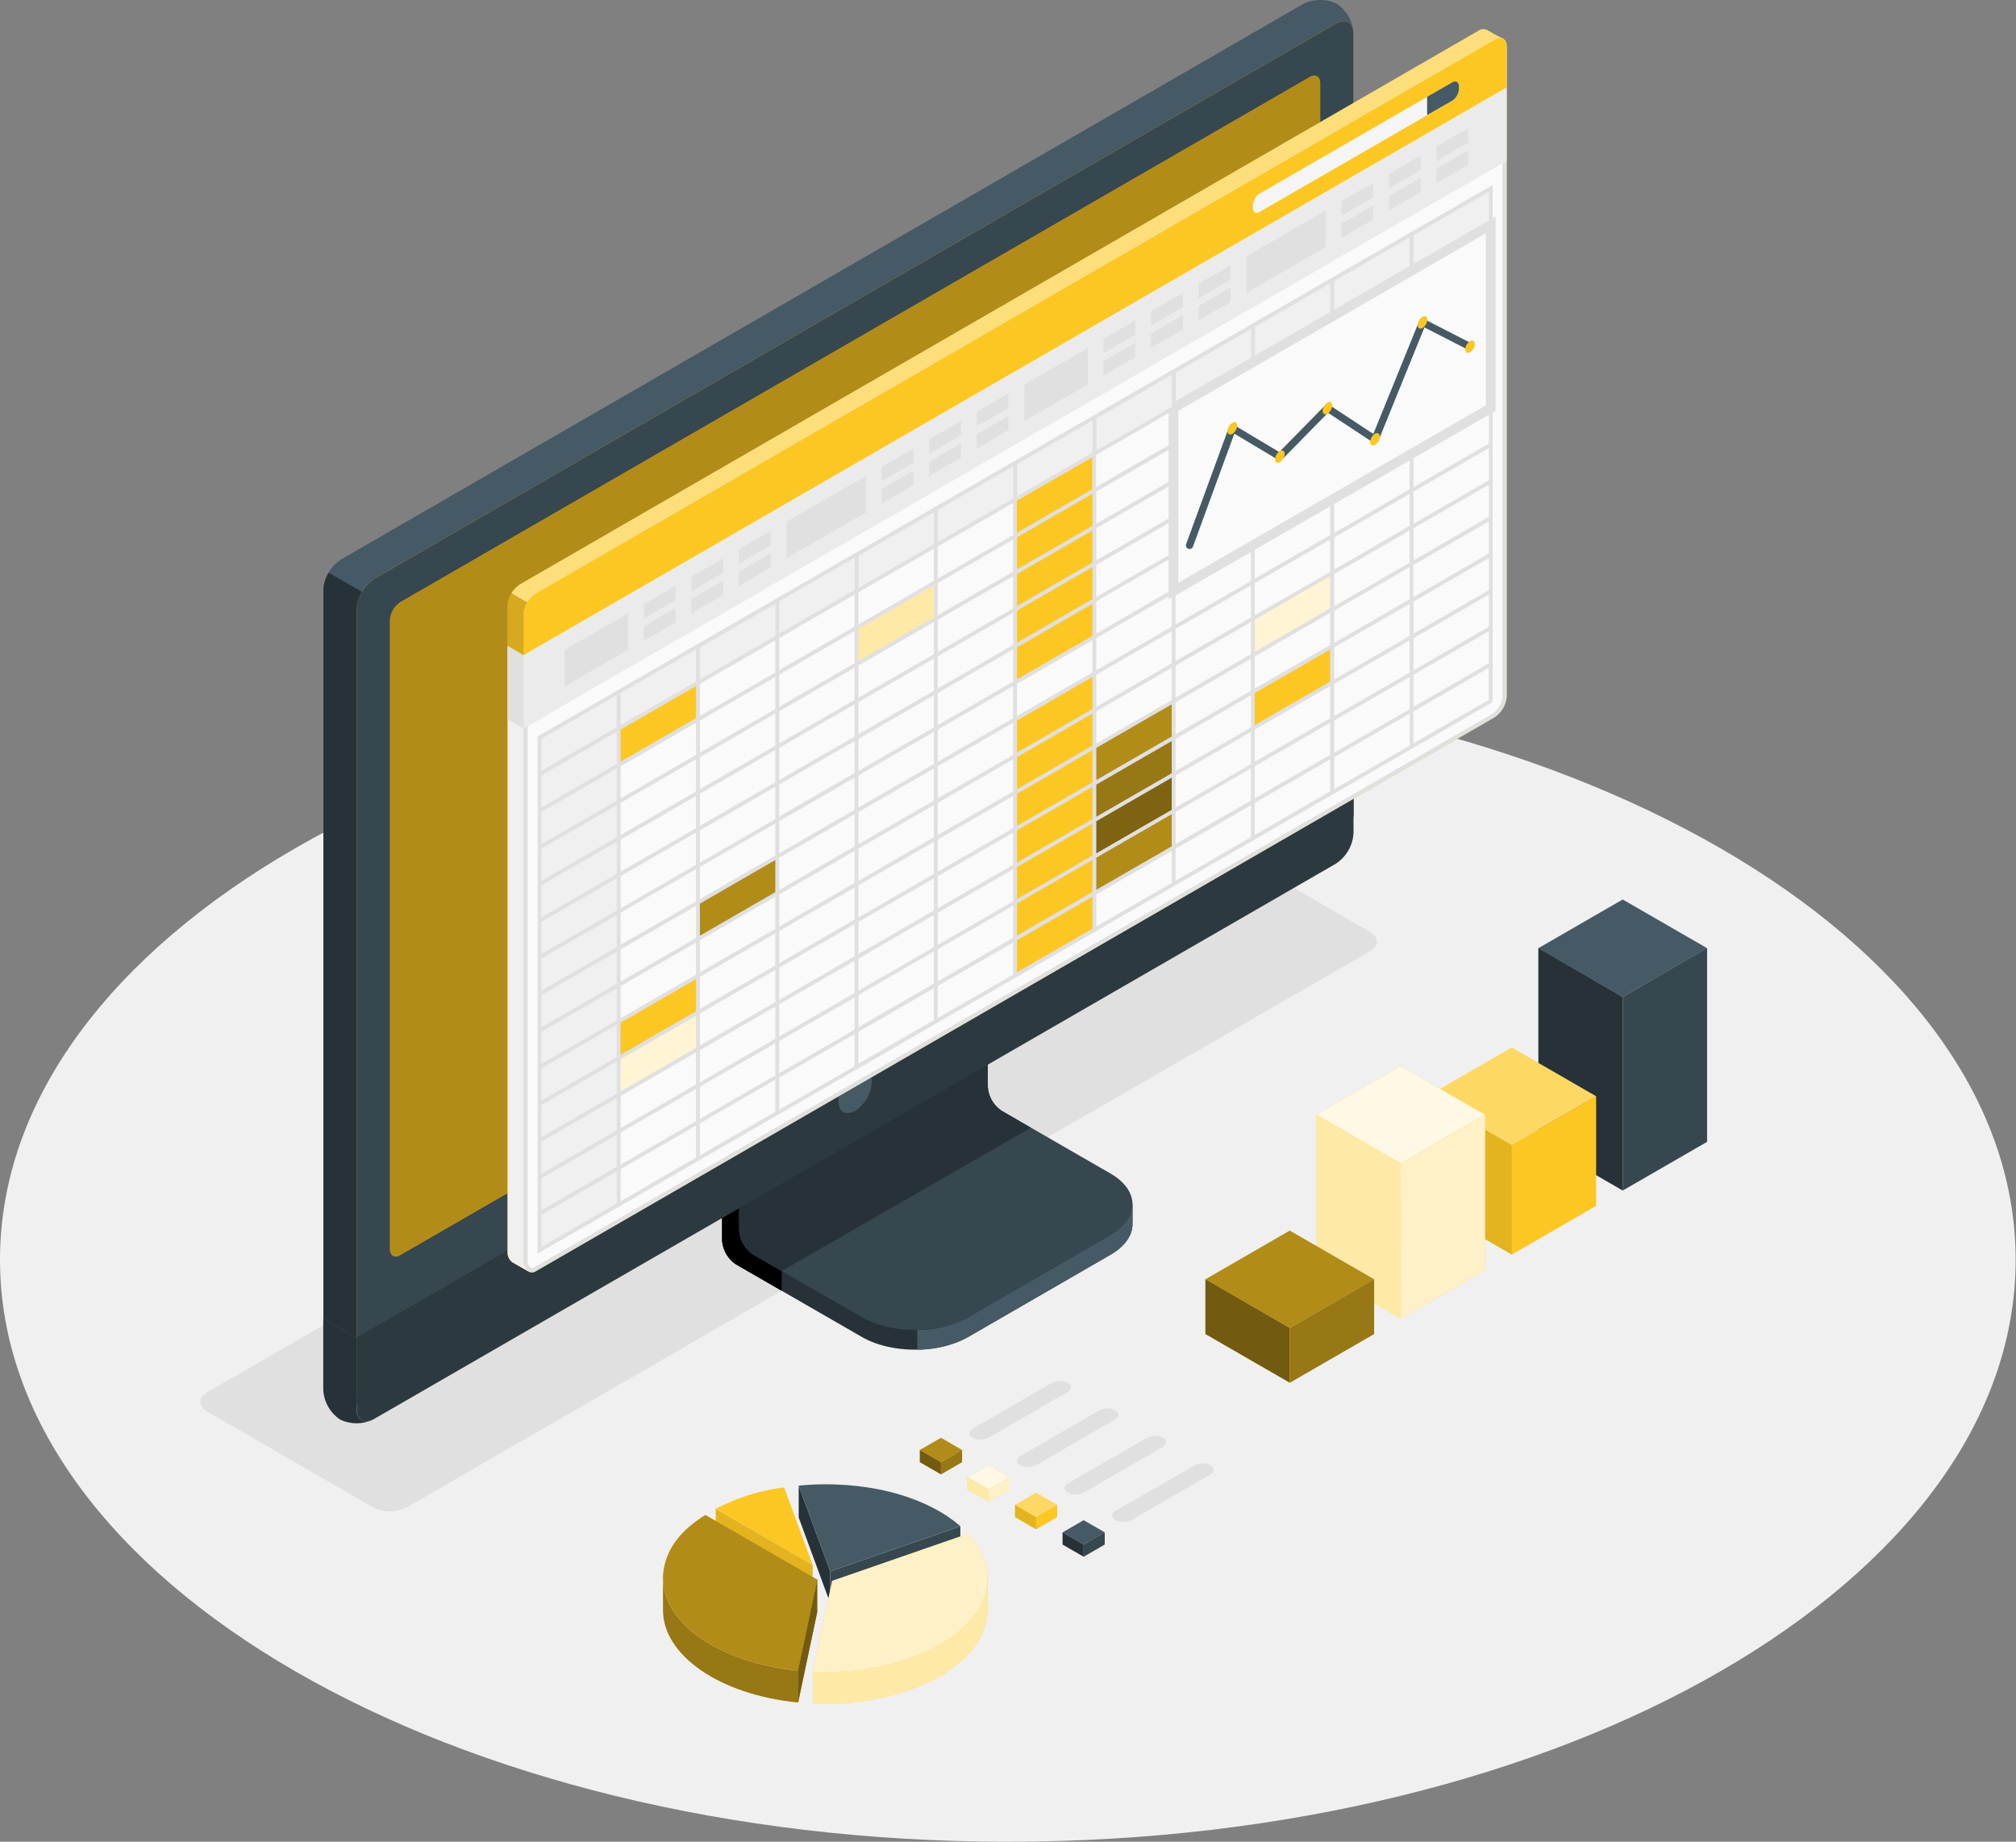<svg width="208" height="190" fill="none" xmlns="http://www.w3.org/2000/svg"><rect width="100%" height="100%" fill="#808080" stroke="none"/><g clip-path="url(#a)"><path d="M103.981 190.001c57.428 0 103.982-26.88 103.982-60.037s-46.554-60.036-103.982-60.036C46.554 69.928 0 96.807 0 129.964s46.554 60.037 103.981 60.037Z" fill="#F0F0F0"/><path d="m38.48 155.501-17.081-9.861c-.964-.557-.964-1.456 0-2.014l99.357-57.366a3.889 3.889 0 0 1 3.487 0l17.086 9.865c.963.553.963 1.457 0 2.014L41.971 155.5a3.864 3.864 0 0 1-3.491 0Z" fill="#E0E0E0"/><path d="m99.882 137.928 14.691-8.491c1.517-.865 2.273-2.023 2.273-3.168v-2.039l-15.236-8.595a3.23 3.23 0 0 1-1.46-2.532V94.998L74.5 109.819v18.105a3.239 3.239 0 0 0 1.46 2.532l12.964 7.472c3.02 1.745 7.929 1.745 10.958 0Z" fill="#263238"/><path d="M80.653 131.131v2.035l-4.7-2.709a3.242 3.242 0 0 1-1.457-2.533v-18.1l4.883-2.822c.104 1.24.212 2.523.315 3.772l-3.426 1.984v14.147a3.216 3.216 0 0 0 1.46 2.532l2.925 1.694Z" fill="#000"/><path d="M76.27 126.908a3.23 3.23 0 0 0 1.46 2.532l11.187 6.442c3.025 1.75 7.938 1.75 10.967 0l14.691-8.486c3.025-1.728 3.025-4.58 0-6.33l-11.195-6.452a3.223 3.223 0 0 1-1.461-2.532V97.94L76.274 112.76l-.005 14.147Z" fill="#37474F"/><path d="m106.357 116.338-2.977-1.728a3.223 3.223 0 0 1-1.461-2.532V97.939l-25.65 14.822v14.147a3.23 3.23 0 0 0 1.461 2.532l2.925 1.685 25.702-14.787Z" fill="#263238"/><path d="M116.842 124.25v2.044c0 1.145-.761 2.286-2.273 3.163l-14.692 8.486a11.014 11.014 0 0 1-5.233 1.297v-2.036a10.952 10.952 0 0 0 5.233-1.296l14.692-8.495c1.512-.89 2.273-2.035 2.273-3.163ZM35.087 144.491a3.917 3.917 0 0 0 3.538-.065l99.194-57.271a4.023 4.023 0 0 0 1.828-3.163V3.487a3.921 3.921 0 0 0-1.729-3.098 3.916 3.916 0 0 0-3.539.064l-99.18 57.254a4.037 4.037 0 0 0-1.828 3.163v80.522a3.93 3.93 0 0 0 1.715 3.099Z" fill="#455A64"/><path d="m38.624 144.421 99.194-57.267a4.038 4.038 0 0 0 1.828-3.163V3.486c0-1.166-.817-1.637-1.828-1.054l-99.19 57.267a4.036 4.036 0 0 0-1.827 3.163v80.505c0 1.166.816 1.624 1.823 1.054Z" fill="#FDC723"/><path d="m38.624 144.421 99.194-57.267a4.038 4.038 0 0 0 1.828-3.163V3.486c0-1.166-.817-1.637-1.828-1.054l-99.19 57.267a4.036 4.036 0 0 0-1.827 3.163v80.505c0 1.166.816 1.624 1.823 1.054Z" fill="#37474F"/><path d="M38.355 146.508a3.94 3.94 0 0 1-3.275-.069 3.928 3.928 0 0 1-1.728-3.103v-7.307l3.426 1.984v7.306c.017 1.063.691 1.543 1.577 1.189Z" fill="#263238"/><path d="M36.797 138.014v7.302c0 1.167.817 1.638 1.823 1.055l99.198-57.267a4.034 4.034 0 0 0 1.828-3.167V78.62l-102.85 59.393Z" fill="#37474F"/><path opacity=".2" d="M36.8 137.996v7.32c0 1.167.818 1.638 1.824 1.055l99.194-57.267a4.044 4.044 0 0 0 1.828-3.167V78.62L36.801 137.996Z" fill="#000"/><path d="M40.227 128.844V64.003a2.428 2.428 0 0 1 1.097-1.901L135.116 7.95c.61-.35 1.098-.065 1.098.63v64.846a2.427 2.427 0 0 1-1.098 1.901l-93.81 54.151c-.591.35-1.08.065-1.08-.635Z" fill="#FDC723"/><path opacity=".3" d="M40.227 128.844V64.003a2.428 2.428 0 0 1 1.097-1.901L135.116 7.95c.61-.35 1.098-.065 1.098.63v64.846a2.427 2.427 0 0 1-1.098 1.901l-93.81 54.151c-.591.35-1.08.065-1.08-.635Z" fill="#000"/><path d="M88.22 110.639a3.794 3.794 0 0 0-1.728 2.969c0 1.093.77 1.538 1.729.989a3.787 3.787 0 0 0 1.728-2.968c-.013-1.093-.782-1.538-1.728-.99Z" fill="#455A64"/><path d="M37.334 61.057a3.888 3.888 0 0 0-.54 1.806v75.151l-3.427-1.983V60.888a3.79 3.79 0 0 1 .54-1.806l3.427 1.975Z" fill="#263238"/><path d="M153.457 3.106a.905.905 0 0 0-.934.074l-98.86 57.093a2.831 2.831 0 0 0-1.297 2.217v66.652a1.239 1.239 0 0 0 .54 1.111c.208.112 1.297.751 1.634.929a.737.737 0 0 0 .743-.044l98.874-57.115a2.82 2.82 0 0 0 1.296-2.217V4.83a.895.895 0 0 0-.397-.864c-.242-.082-1.366-.704-1.599-.86Z" fill="#FDC723"/><path d="M54.878 131.048c-.354 0-.644-.432-.644-.98V63.42a2.64 2.64 0 0 1 1.176-2.03l98.856-57.095a.985.985 0 0 1 .467-.147c.307 0 .493.26.493.7v66.976a2.63 2.63 0 0 1-1.176 2.027l-98.856 57.102a.652.652 0 0 1-.316.095Z" fill="#FAFAFA"/><path d="M154.731 4.363c.238 0 .277.303.277.484v66.976a2.384 2.384 0 0 1-1.067 1.841l-98.857 57.098a.395.395 0 0 1-.207.069c-.225 0-.432-.358-.432-.764V63.419a2.392 2.392 0 0 1 1.067-1.845L154.373 4.48a.76.76 0 0 1 .358-.117Zm0-.432a1.188 1.188 0 0 0-.574.173L55.3 61.202a2.826 2.826 0 0 0-1.296 2.217v66.648c0 .648.359 1.196.864 1.196a.826.826 0 0 0 .432-.125l98.857-57.115a2.82 2.82 0 0 0 1.296-2.217V4.83c0-.583-.289-.916-.709-.916l-.013.017Z" fill="#E0E0E0"/><path d="M52.918 130.254c.138.073 1.136.644 1.572.89a1.29 1.29 0 0 1-.47-1.076v-62.46l-1.643-.96v62.495a1.257 1.257 0 0 0 .54 1.111Z" fill="#F0F0F0"/><path d="M155.44 4.836c0-.808-.579-1.136-1.296-.73L55.3 61.204a2.826 2.826 0 0 0-1.296 2.217v4.187L155.44 9.04V4.836Z" fill="#FDC723"/><path opacity=".4" d="M154.158 4.127 55.301 61.203a2.593 2.593 0 0 0-.903.95l-1.625-.941c.212-.384.518-.707.89-.938L152.525 3.18a.913.913 0 0 1 .929-.078c.229.143 1.297.748 1.565.89a.945.945 0 0 0-.86.135Z" fill="#fff"/><path opacity=".15" d="M52.379 66.653v-4.161a2.64 2.64 0 0 1 .393-1.297l1.63.938a2.593 2.593 0 0 0-.381 1.27v4.187l-1.642-.937Z" fill="#000"/><path d="M54.02 67.61v7.54l101.418-58.554V9.04L54.02 67.611Z" fill="#EBEBEB"/><path d="m58.242 67.05 6.56-3.769v3.76l-6.56 3.79v-3.782ZM66.422 62.326v1.486l3.27-1.888v-1.486l-3.27 1.888ZM66.422 64.62v1.487l3.27-1.888v-1.487l-3.27 1.889ZM71.332 59.492v1.486l3.271-1.888v-1.487l-3.271 1.889ZM71.332 61.787v1.486l3.271-1.888v-1.487l-3.271 1.889ZM76.238 56.662v1.482l3.271-1.888V54.77l-3.27 1.892ZM76.238 58.957v1.486l3.271-1.892v-1.486l-3.27 1.892ZM90.957 48.162l.004 1.486 3.271-1.888v-1.487l-3.275 1.889ZM90.957 50.457l.004 1.486 3.271-1.888v-1.487l-3.275 1.889ZM95.867 45.328v1.486l3.275-1.888V43.44l-3.275 1.888ZM95.867 47.623v1.486l3.275-1.888v-1.487l-3.275 1.889ZM100.773 42.494v1.486l3.271-1.888v-1.486l-3.271 1.888ZM100.773 44.787v1.486l3.271-1.888v-1.487l-3.271 1.889ZM81.144 53.826l8.18-4.723v3.781l-8.18 4.719v-3.777ZM105.684 39.663l6.559-3.772v3.763l-6.559 3.785v-3.776ZM113.863 34.94v1.486l3.271-1.893V33.05l-3.271 1.888ZM113.863 37.234v1.486l3.271-1.888v-1.486l-3.271 1.888ZM118.773 32.105v1.487l3.271-1.889v-1.486l-3.271 1.888ZM118.773 34.4v1.486l3.271-1.888v-1.486l-3.271 1.888ZM123.676 29.271l.004 1.486 3.271-1.888v-1.486l-3.275 1.888ZM123.676 31.566l.004 1.487 3.271-1.889v-1.486l-3.275 1.888ZM138.398 20.771v1.486l3.276-1.888v-1.486l-3.276 1.888ZM138.398 23.066v1.486l3.276-1.888v-1.486l-3.276 1.888ZM143.309 17.937v1.487l3.271-1.889V16.05l-3.271 1.888ZM143.309 20.23v1.486l3.271-1.888v-1.486l-3.271 1.888ZM148.215 15.101v1.487l3.271-1.889v-1.486l-3.271 1.888ZM148.215 17.4v1.483l3.271-1.889v-1.486l-3.271 1.892ZM128.586 26.44l8.18-4.723v3.776l-8.18 4.723V26.44ZM54.02 67.612l-1.637-.96v7.558l1.637.942v-7.54Z" fill="#E0E0E0"/><path d="M129.27 21.176v.281c0 .432.311.622.695.402l19.877-11.472a1.546 1.546 0 0 0 .696-1.21V8.9c0-.432-.311-.626-.696-.402l-19.877 11.473a1.532 1.532 0 0 0-.695 1.205Z" fill="#F5F5F5"/><path d="M150.53 9.177V8.9c0-.432-.311-.626-.695-.402l-2.593 1.487v1.888l2.593-1.486a1.555 1.555 0 0 0 .695-1.21Z" fill="#455A64"/><path d="m55.66 76.095 98.148-56.657v3.767L63.836 75.153l-.005 49.113-8.17 4.718v-52.89Z" fill="#F0F0F0"/><path d="m63.836 75.152 8.171-4.718V74.2l-8.171 4.728v-3.777ZM63.836 105.369l8.171-4.715v3.768l-8.171 4.723v-3.776ZM63.836 109.15l8.171-4.718v3.768l-8.171 4.727v-3.777Z" fill="#FDC723"/><path opacity=".8" d="m63.836 109.15 8.171-4.718v3.768l-8.171 4.727v-3.777Z" fill="#fff"/><path d="m112.906 77.037 8.171-4.715v3.768l-8.171 4.723v-3.776Z" fill="#FDC723"/><path opacity=".3" d="m112.906 77.037 8.171-4.715v3.768l-8.171 4.723v-3.776Z" fill="#000"/><path d="m112.906 80.816 8.171-4.718v3.768l-8.171 4.727v-3.777Z" fill="#FDC723"/><path opacity=".4" d="m112.906 80.816 8.171-4.718v3.768l-8.171 4.727v-3.777Z" fill="#000"/><path d="m112.906 84.594 8.171-4.719v3.768l-8.171 4.727v-3.776Z" fill="#FDC723"/><path opacity=".5" d="m112.906 84.594 8.171-4.719v3.768l-8.171 4.727v-3.776Z" fill="#000"/><path d="m112.906 88.37 8.171-4.718v3.773l-8.171 4.722v-3.776Z" fill="#FDC723"/><path opacity=".3" d="m112.906 88.37 8.171-4.718v3.773l-8.171 4.722v-3.776Z" fill="#000"/><path d="m104.734 51.537 8.171-4.719v18.888l-8.171 4.727V51.537ZM104.734 74.205l8.171-4.719v26.445l-8.171 4.727V74.205ZM72.004 93.094l8.171-4.719v3.768l-8.171 4.727v-3.776Z" fill="#FDC723"/><path opacity=".3" d="m72.004 93.094 8.171-4.719v3.768l-8.171 4.727v-3.776Z" fill="#000"/><path d="m88.375 64.76 8.171-4.719v3.768l-8.171 4.727V64.76Z" fill="#FDC723"/><path opacity=".6" d="m88.375 64.76 8.171-4.719v3.768l-8.171 4.727V64.76Z" fill="#fff"/><path d="m129.273 63.819 8.172-4.723v3.772l-8.172 4.723v-3.772Z" fill="#FDC723"/><path opacity=".8" d="m129.273 63.819 8.172-4.723v3.772l-8.172 4.723v-3.772Z" fill="#fff"/><path d="m129.273 71.375 8.172-4.719v3.768l-8.172 4.727v-3.776Z" fill="#FDC723"/><path d="m55.564 75.921-.1.056v53.357l98.438-56.844.104-.056V19.078L55.564 75.921Zm98.049-7.488-7.778 4.49v-3.315l7.778-4.485v3.31ZM55.858 79.987l7.778-4.49v3.315l-7.778 4.49v-3.315Zm48.672-5.427v3.314l-7.778 4.49V79.05l7.778-4.49Zm-7.778 4.023v-3.314l7.778-4.49v3.315l-7.778 4.489Zm8.18-4.256 7.778-4.49v3.314l-7.778 4.49v-3.314Zm0-.467v-3.31l7.778-4.494v3.319l-7.778 4.485Zm0-3.776v-3.302l7.778-4.49v3.315l-7.778 4.477Zm0-3.781v-3.31l7.778-4.494v3.314l-7.778 4.49Zm-.402.233-7.778 4.49V67.71l7.778-4.49v3.315Zm0 .467v3.314l-7.778 4.49v-3.315l7.778-4.49Zm-8.18 8.037-7.777 4.49v-3.315l7.777-4.49v3.315Zm0 .462v3.314l-7.777 4.49v-3.314l7.777-4.49Zm0 3.781v3.314l-7.777 4.49v-3.314l7.777-4.49Zm0 3.777v3.314l-7.777 4.49v-3.315l7.777-4.49Zm.402-.234 7.778-4.49v3.315l-7.778 4.49v-3.315Zm7.778-.708v3.314l-7.778 4.49v-3.315l7.778-4.49Zm.402-.234 7.778-4.49v3.315l-7.778 4.49v-3.315Zm0-.466v-3.315l7.778-4.49v3.315l-7.778 4.49Zm8.18-8.033 7.778-4.49v3.315l-7.778 4.49v-3.315Zm0-.467v-3.314l7.778-4.49v3.315l-7.778 4.49Zm0-3.776v-3.315l7.778-4.49v3.315l-7.778 4.49Zm0-3.781v-3.332l7.778-4.49v3.315l-7.778 4.507Zm0-3.777V58.27l7.778-4.49v3.31l-7.778 4.494Zm0-3.78v-3.315l7.778-4.49v3.315l-7.778 4.49Zm-.402.232-7.778 4.49v-3.314l7.778-4.49v3.314Zm-8.18 4.723-7.778 4.49v-3.314l7.778-4.49v3.314Zm-8.18 4.723-7.777 4.49v-3.314l7.777-4.49v3.314Zm0 .463v3.314l-7.777 4.49v-3.315l7.777-4.49Zm-8.18 8.037-7.777 4.49v-3.32l7.778-4.489v3.319Zm0 .466v3.297l-7.777 4.494v-3.314l7.778-4.477Zm0 3.777v3.314l-7.777 4.49v-3.314l7.778-4.49Zm0 3.78v3.31l-7.777 4.495v-3.314l7.778-4.49Zm0 3.778v3.314l-7.777 4.49v-3.31l7.778-4.495Zm0 3.78v3.306l-7.777 4.494v-3.314l7.778-4.486Zm.403-.233 7.777-4.49v3.315l-7.777 4.49V91.33Zm7.777-.713v3.314l-7.777 4.49v-3.314l7.777-4.49Zm.402-.233 7.778-4.49v3.314l-7.778 4.49v-3.314Zm8.18-4.723 7.778-4.49V84.5l-7.778 4.49V85.66Zm8.18-4.719 7.778-4.49v3.315l-7.778 4.49v-3.315Zm0-.466v-3.323l7.778-4.49v3.314l-7.778 4.499Zm8.179-8.037 7.778-4.49v3.314l-7.778 4.49v-3.314Zm0-.463v-3.314l7.778-4.49v3.315l-7.778 4.49Zm0-3.78V64.88l7.778-4.49v3.315l-7.778 4.49Zm0-3.777v-3.314l7.778-4.49v3.314l-7.778 4.49Zm0-3.781v-3.314l7.778-4.49v3.314l-7.778 4.49Zm0-3.777v-3.314l7.778-4.49v3.315l-7.778 4.49Zm0-3.78v-3.315l7.778-4.49v3.315l-7.778 4.49Zm0-3.777v-3.315l7.778-4.489v3.314l-7.778 4.49Zm-.401.229-7.778 4.494v-3.315l7.778-4.49v3.31Zm-8.18 4.718-7.778 4.49v-3.31l7.778-4.494v3.314Zm-8.18 4.723-7.778 4.49V60.15l7.778-4.49v3.314Zm-8.18 4.723-7.777 4.49v-3.315l7.777-4.49v3.315Zm-8.18 4.727-7.777 4.49V69.6l7.778-4.49v3.314Zm0 .467v3.31l-7.777 4.494V73.38l7.778-4.49Zm-8.179 8.033-7.778 4.49v-3.31l7.778-4.495v3.315Zm0 .466v3.315l-7.778 4.49V81.88l7.778-4.49Zm0 3.777v3.332l-7.778 4.49v-3.315l7.778-4.507Zm0 3.78v3.315l-7.778 4.49v-3.315l7.778-4.49Zm0 3.778v3.314l-7.778 4.49v-3.31l7.778-4.494Zm0 3.78v3.315l-7.778 4.489v-3.314l7.778-4.49Zm0 3.777v3.314l-7.778 4.49v-3.31l7.778-4.494Zm0 3.781v3.314l-7.778 4.49v-3.315l7.778-4.489Zm.402-.234 7.778-4.489v3.314l-7.778 4.49v-3.315Zm7.778-.708v3.314l-7.778 4.49v-3.315l7.778-4.49Zm.402-.233 7.777-4.49v3.314l-7.777 4.49v-3.314Zm8.18-4.723 7.777-4.49v3.314l-7.778 4.49v-3.314Zm8.179-4.723 7.778-4.49v3.314l-7.778 4.49v-3.314Zm8.18-4.723 7.778-4.49v3.315l-7.778 4.49v-3.315Zm8.179-4.723 7.778-4.49v3.315l-7.778 4.49v-3.315Zm0-.462v-3.315l7.778-4.49v3.315l-7.778 4.49Zm8.163-8.038 7.778-4.489v3.314l-7.778 4.49v-3.315Zm0-.466v-3.314l7.778-4.49v3.314l-7.778 4.49Zm0-3.777V63.94l7.778-4.502v3.314l-7.778 4.502Zm0-3.78v-3.315l7.778-4.49v3.336l-7.778 4.468Zm0-3.777v-3.314l7.778-4.49v3.314l-7.778 4.49Zm0-3.781V52.6l7.778-4.49v3.314l-7.778 4.49Zm0-3.777v-3.314l7.778-4.49v3.315l-7.778 4.49Zm0-3.78v-3.315l7.778-4.49v3.328l-7.778 4.476Zm0-3.777v-3.293l7.778-4.49v3.315l-7.778 4.468Zm0-3.781v-3.314l7.778-4.49v3.314l-7.778 4.49Zm-.402.233-7.778 4.49v-3.314l7.778-4.49v3.314Zm-8.18 4.723-7.778 4.49V46.93l7.778-4.49v3.315Zm-8.179 4.723-7.778 4.49v-3.31l7.778-4.49v3.31Zm-8.163 4.723-7.778 4.49v-3.315l7.778-4.49v3.315Zm-8.18 4.723-7.777 4.49V61.1l7.777-4.49v3.315Zm-8.18 4.718-7.777 4.494v-3.314l7.778-4.49v3.31Zm-8.179 4.732-7.778 4.49v-3.31l7.778-4.494v3.314Zm0 .467v3.314l-7.778 4.49V74.33l7.778-4.49Zm-8.18 8.037-7.778 4.49v-3.315l7.778-4.49v3.315Zm0 .462v3.314l-7.778 4.49V82.83l7.778-4.49Zm0 3.78v3.315l-7.778 4.49v-3.314l7.778-4.49Zm0 3.778v3.314l-7.778 4.49v-3.315l7.778-4.49Zm0 3.78v3.315l-7.778 4.468v-3.315l7.778-4.468Zm0 3.777v3.314l-7.778 4.49v-3.323l7.778-4.481Zm0 3.78v3.315l-7.778 4.49v-3.315l7.778-4.49Zm0 3.777v3.315l-7.778 4.489v-3.314l7.778-4.49Zm0 3.781v3.315l-7.778 4.476v-3.314l7.778-4.477Zm0 3.777v3.314l-7.778 4.49v-3.314l7.778-4.49Zm.402-.229 7.778-4.494v3.314l-7.778 4.49v-3.31Zm7.778-.713v3.314l-7.778 4.49v-3.323l7.778-4.481Zm.402-.233 7.778-4.49v3.314l-7.778 4.49v-3.314Zm8.18-4.749 7.777-4.49v3.315l-7.777 4.489v-3.314Zm8.18-4.723 7.777-4.49v3.315l-7.778 4.489v-3.314Zm8.179-4.719 7.778-4.493v3.314l-7.778 4.49v-3.31Zm8.18-4.722 7.778-4.49v3.314l-7.778 4.49v-3.314Zm8.179-4.723 7.778-4.49v3.314l-7.778 4.49V83.76Zm8.163-4.706 7.778-4.494v3.314l-7.778 4.49v-3.31Zm0-.467v-3.314l7.778-4.49v3.315l-7.778 4.49Zm8.21-8.032 7.778-4.494v3.314l-7.778 4.49v-3.31Zm0-.467v-3.306l7.778-4.49v3.315l-7.778 4.48Zm0-3.781v-3.31l7.778-4.494v3.314l-7.778 4.49Zm0-3.777v-3.314l7.778-4.49v3.315l-7.778 4.49Zm0-3.78v-3.31l7.778-4.494v3.305l-7.778 4.498Zm0-3.777v-3.314l7.778-4.49v3.314l-7.778 4.49Zm0-3.781v-3.31l7.778-4.494v3.315l-7.778 4.489Zm0-3.777v-3.314l7.778-4.49v3.315l-7.778 4.49Zm0-3.78v-3.31l7.778-4.494v3.297l-7.778 4.507Zm0-3.777v-3.323l7.778-4.49v3.315l-7.778 4.498Zm0-3.78v-3.31l7.778-4.495v3.314l-7.778 4.49Zm0-3.778v-3.314l7.778-4.49v3.315l-7.778 4.49Zm-.406.234-7.778 4.49v-3.315l7.778-4.49v3.315Zm-8.176 4.723-7.778 4.49v-3.315l7.778-4.49v3.315Zm-8.179 4.718-7.778 4.494v-3.314l7.778-4.49v3.31Zm-8.18 4.723-7.778 4.49v-3.31l7.778-4.49v3.31Zm-8.18 4.723-7.778 4.49V52.6l7.778-4.49v3.31Zm-8.18 4.723-7.778 4.49v-3.31l7.778-4.49v3.31Zm-8.18 4.723-7.777 4.49v-3.328l7.778-4.49v3.328Zm-8.179 4.723-7.778 4.49v-3.298l7.778-4.494v3.302Zm-8.193 4.723-7.778 4.49v-3.315l7.778-4.49v3.315Zm0 .462v3.314l-7.778 4.49v-3.314l7.778-4.49ZM55.858 83.768l7.778-4.49v3.315l-7.778 4.49v-3.315Zm0 3.777 7.778-4.49v3.314l-7.778 4.49v-3.314Zm0 3.78 7.778-4.489v3.314l-7.778 4.49v-3.314Zm0 3.777 7.778-4.49v3.315l-7.778 4.49v-3.315Zm0 3.781 7.778-4.49v3.315l-7.778 4.489v-3.314Zm0 3.777 7.778-4.49v3.314l-7.778 4.49v-3.314Zm0 3.781 7.778-4.49v3.314l-7.778 4.49v-3.314Zm0 3.776 7.778-4.489v3.314l-7.778 4.49v-3.315Zm0 3.781 7.778-4.489v3.314l-7.778 4.489v-3.314Zm0 3.777 7.778-4.49v3.314l-7.778 4.49v-3.314Zm0 3.781 7.778-4.49v3.297l-7.778 4.49v-3.297Zm8.175-4.723 7.778-4.49v3.314l-7.778 4.49v-3.314Zm7.778-.713v3.301l-7.778 4.494v-3.306l7.778-4.489Zm.402-.234 7.778-4.489v3.305l-7.778 4.49v-3.306Zm8.18-4.718 7.778-4.49v3.315l-7.778 4.489v-3.314Zm8.18-4.723 7.777-4.49v3.284l-7.777 4.49v-3.284Zm8.18-4.723 7.777-4.49v3.302l-7.778 4.489v-3.301Zm8.179-4.723 7.778-4.49v3.302l-7.778 4.49v-3.302Zm8.18-4.723 7.778-4.49v3.302l-7.778 4.49v-3.302Zm8.179-4.722 7.778-4.49v3.301l-7.778 4.49v-3.302Zm8.163-4.723 7.778-4.49v3.301l-7.778 4.49V82.83Zm8.21-4.719 7.778-4.494v3.301l-7.778 4.49v-3.297Zm0-.467v-3.314l7.778-4.49v3.315l-7.778 4.49Zm15.953-12.989-7.778 4.49v-3.314l7.778-4.49v3.314Zm0-3.78-7.778 4.489v-3.314l7.778-4.486v3.31Zm0-3.777-7.786 4.498v-3.314l7.777-4.49.009 3.306Zm0-3.781-7.778 4.49v-3.315l7.778-4.49v3.315Zm0-3.777-7.778 4.49v-3.314l7.778-4.49v3.314Zm0-3.78-7.778 4.489v-3.314l7.778-4.49v3.315Zm0-3.777-7.786 4.49v-3.315l7.777-4.49.009 3.315Zm0-3.781-7.778 4.49v-3.315l7.778-4.49v3.315Zm0-3.777-7.778 4.49v-3.314l7.778-4.49v3.314Zm0-3.78-7.778 4.49V31.82l7.778-4.49v3.314Zm0-3.777-7.786 4.48v-3.313l7.777-4.49.009 3.323Zm0-3.781-7.778 4.49v-3.31l7.778-4.49v3.31ZM63.632 71.721v3.314l-7.778 4.486v-3.31l7.778-4.49Zm-7.778 53.611 7.778-4.489v3.301l-7.778 4.49v-3.302ZM145.83 76.69v-3.3l7.777-4.49v3.3l-7.777 4.49Z" fill="#E0E0E0"/><path d="m121.074 42.092 32.732-18.887v18.896L121.074 60.98V42.091Z" fill="#FAFAFA" stroke="#E0E0E0" stroke-miterlimit="10"/><path d="m122.73 56.265 4.425-12.081 4.892 2.925 4.917-5.008 4.904 3.232 4.905-12.077 4.904 2.515" stroke="#455A64" stroke-width=".75" stroke-linecap="round" stroke-linejoin="round"/><path d="M127.149 43.613a1.092 1.092 0 0 0-.493.865c0 .315.221.432.493.285a1.092 1.092 0 0 0 .492-.864c0-.316-.22-.45-.492-.286ZM132.047 46.535a1.096 1.096 0 0 0-.492.864c0 .315.22.432.492.285a1.11 1.11 0 0 0 .493-.864c.008-.311-.212-.44-.493-.285ZM136.961 41.527a1.106 1.106 0 0 0-.492.864c0 .316.22.432.492.285a1.095 1.095 0 0 0 .493-.864c0-.311-.22-.44-.493-.285ZM141.864 44.745a1.092 1.092 0 0 0-.493.865c0 .315.22.432.493.285a1.08 1.08 0 0 0 .35-.373c.086-.15.135-.319.142-.491 0-.286-.22-.428-.492-.286ZM146.77 32.685a1.092 1.092 0 0 0-.493.865c0 .315.221.432.493.285a1.091 1.091 0 0 0 .493-.864c0-.325-.221-.446-.493-.286ZM151.672 35.2a1.08 1.08 0 0 0-.35.372c-.086.15-.135.319-.142.492 0 .315.22.432.492.285a1.09 1.09 0 0 0 .493-.864c0-.316-.22-.445-.493-.286Z" fill="#FDC723"/><path d="m167.421 92.795-8.702 5.025 8.702 5.026 8.707-5.026-8.707-5.025Z" fill="#455A64"/><path d="M176.129 97.807v19.989l-8.703 5.025-.004-19.976 8.707-5.038Z" fill="#37474F"/><path d="m167.421 102.845.005 19.976-8.707-5.025v-19.99l8.702 5.039Z" fill="#263238"/><path d="m155.972 108.07-8.702 5.026 8.702 5.025 8.707-5.021-8.707-5.03Z" fill="#FDC723"/><path opacity=".3" d="m155.972 108.07-8.702 5.026 8.702 5.025 8.707-5.021-8.707-5.03Z" fill="#fff"/><path d="M164.68 113.086v11.321l-8.703 5.025-.004-11.308 8.707-5.038ZM155.972 118.124l.004 11.308-8.706-5.029v-11.317l8.702 5.038Z" fill="#FDC723"/><path opacity=".1" d="m155.972 118.124.004 11.308-8.706-5.029v-11.317l8.702 5.038Z" fill="#000"/><path d="m144.519 109.984-8.703 5.021 8.703 5.03 8.707-5.025-8.707-5.026Z" fill="#FDC723"/><path opacity=".88" d="m144.519 109.984-8.703 5.021 8.703 5.03 8.707-5.025-8.707-5.026Z" fill="#fff"/><path d="M153.226 114.996v16.022l-8.702 5.021-.004-16.005 8.706-5.038Z" fill="#FDC723"/><path opacity=".75" d="M153.226 114.996v16.022l-8.702 5.021-.004-16.005 8.706-5.038Z" fill="#fff"/><path d="m144.519 120.034.004 16.005-8.707-5.025v-16.018l8.703 5.038Z" fill="#FDC723"/><path opacity=".6" d="m144.519 120.034.004 16.005-8.707-5.025v-16.018l8.703 5.038Z" fill="#fff"/><path d="m133.07 126.953-8.703 5.025 8.703 5.026 8.707-5.026-8.707-5.025Z" fill="#FDC723"/><path opacity=".3" d="m133.07 126.953-8.703 5.025 8.703 5.026 8.707-5.026-8.707-5.025Z" fill="#000"/><path d="M141.777 131.969v5.656l-8.702 5.025-.005-5.647 8.707-5.034Z" fill="#FDC723"/><path opacity=".4" d="M141.777 131.969v5.656l-8.702 5.025-.005-5.647 8.707-5.034Z" fill="#000"/><path d="m133.07 137.003.004 5.647-8.707-5.025v-5.656l8.703 5.034Z" fill="#FDC723"/><path opacity=".55" d="m133.07 137.003.004 5.647-8.707-5.025v-5.656l8.703 5.034Z" fill="#000"/><path d="M85.66 162.104v3.297l-3.254-8.845v-3.288l3.254 8.836Z" fill="#263238"/><path d="M85.664 162.109v3.292l13.421-4.653v-3.293l-13.42 4.654Z" fill="#37474F"/><path d="m82.406 153.264 3.258 8.845 13.421-4.658c-3.685-3.215-10.093-4.822-16.679-4.187Z" fill="#455A64"/><path d="m84.326 166.262-1.97 9.377c-8.137-.795-14.018-4.909-13.95-9.614v-3.207c0 4.667 5.864 8.742 13.953 9.528l1.366-6.442.6.358Z" fill="#FDC723"/><path opacity=".4" d="m84.326 166.262-1.97 9.377c-8.137-.795-14.018-4.909-13.95-9.614v-3.207c0 4.667 5.864 8.742 13.953 9.528l1.366-6.442.6.358Z" fill="#000"/><path d="M83.86 172.453v3.292a25.988 25.988 0 0 0 9.903-1.369c3.837-1.331 6.547-3.457 7.631-5.951a5.945 5.945 0 0 0 .501-2.298v-3.405s-.929-.074-2.017-1.232l-2.515.864-11.507 3.993-1.997 6.106Z" fill="#FDC723"/><path opacity=".6" d="M83.86 172.453v3.292a25.988 25.988 0 0 0 9.903-1.369c3.837-1.331 6.547-3.457 7.631-5.951a5.945 5.945 0 0 0 .501-2.298v-3.405s-.929-.074-2.017-1.232l-2.515.864-11.507 3.993-1.997 6.106Z" fill="#fff"/><path d="m73.844 158.955 10.003 5.773v-3.293l-10.003-5.773v3.293Z" fill="#FDC723"/><path opacity=".1" d="m73.844 158.955 10.003 5.773v-3.293l-10.003-5.773v3.293Z" fill="#000"/><path d="M68.528 161.63c-1.093 5.146 5.06 9.86 13.827 10.716l1.992-9.377-11.571-6.68c-2.437 1.517-3.816 3.267-4.248 5.341Z" fill="#FDC723"/><path opacity=".3" d="M68.528 161.63c-1.093 5.146 5.06 9.86 13.827 10.716l1.992-9.377-11.571-6.68c-2.437 1.517-3.816 3.267-4.248 5.341Z" fill="#000"/><path d="m83.916 172.18-.057.273a25.983 25.983 0 0 0 9.904-1.353c3.837-1.331 6.547-3.457 7.631-5.95 1.02-2.364.48-4.809-1.517-6.914l-2.514.865-11.507 3.992-1.94 9.087Z" fill="#FDC723"/><path opacity=".75" d="m83.916 172.18-.057.273a25.983 25.983 0 0 0 9.904-1.353c3.837-1.331 6.547-3.457 7.631-5.95 1.02-2.364.48-4.809-1.517-6.914l-2.514.865-11.507 3.992-1.94 9.087Z" fill="#fff"/><path d="m73.844 155.662 9.999 5.772-2.939-7.985a20.488 20.488 0 0 0-7.06 2.213ZM84.324 166.265v-3.292l-1.992 9.376v3.293l1.992-9.377Z" fill="#FDC723"/><path opacity=".55" d="M84.324 166.265v-3.292l-1.992 9.376v3.293l1.992-9.377Z" fill="#000"/><path d="m97.085 148.328-2.183 1.258 2.183 1.257 2.177-1.257-2.177-1.258Z" fill="#FDC723"/><path opacity=".3" d="m97.085 148.328-2.183 1.258 2.183 1.257 2.177-1.257-2.177-1.258Z" fill="#000"/><path d="M99.264 149.582v1.262l-2.178 1.257v-1.257l2.178-1.262Z" fill="#FDC723"/><path opacity=".4" d="M99.264 149.582v1.262l-2.178 1.257v-1.257l2.178-1.262Z" fill="#000"/><path d="M97.084 150.844v1.257l-2.182-1.257v-1.262l2.182 1.262Z" fill="#FDC723"/><path opacity=".55" d="M97.084 150.844v1.257l-2.182-1.257v-1.262l2.182 1.262Z" fill="#000"/><path d="m100.406 147.348 8.072-4.658a1.867 1.867 0 0 1 1.689-.03c.432.259.432.696-.056.976l-8.072 4.659a1.878 1.878 0 0 1-1.689.03c-.45-.259-.428-.696.056-.977Z" fill="#E0E0E0"/><path d="m101.99 151.16-2.177 1.258 2.177 1.257 2.178-1.257-2.178-1.258Z" fill="#FDC723"/><path opacity=".88" d="m101.99 151.16-2.177 1.258 2.177 1.257 2.178-1.257-2.178-1.258Z" fill="#fff"/><path d="M104.166 152.416v1.262l-2.178 1.257v-1.262l2.178-1.257Z" fill="#FDC723"/><path opacity=".75" d="M104.166 152.416v1.262l-2.178 1.257v-1.262l2.178-1.257Z" fill="#fff"/><path d="M101.99 153.673v1.262l-2.177-1.257v-1.262l2.177 1.257Z" fill="#FDC723"/><path opacity=".6" d="M101.99 153.673v1.262l-2.177-1.257v-1.262l2.177 1.257Z" fill="#fff"/><path d="m105.318 150.179 8.068-4.658a1.857 1.857 0 0 1 1.689-.035c.432.264.432.7-.052.977l-8.071 4.666a1.873 1.873 0 0 1-1.69.031c-.436-.264-.436-.7.056-.981Z" fill="#E0E0E0"/><path d="m106.897 153.994-2.178 1.258 2.178 1.257 2.177-1.257-2.177-1.258Z" fill="#FDC723"/><path opacity=".3" d="m106.897 153.994-2.178 1.258 2.178 1.257 2.177-1.257-2.177-1.258Z" fill="#fff"/><path d="M109.076 155.252v1.262l-2.178 1.257v-1.262l2.178-1.257ZM106.897 156.509v1.262l-2.178-1.257v-1.262l2.178 1.257Z" fill="#FDC723"/><path opacity=".1" d="M106.897 156.509v1.262l-2.178-1.257v-1.262l2.178 1.257Z" fill="#000"/><path d="m110.22 153.017 8.072-4.662a1.873 1.873 0 0 1 1.689-.031c.454.264.433.7-.051.977l-8.072 4.658a1.87 1.87 0 0 1-1.69.035c-.453-.264-.427-.7.052-.977Z" fill="#E0E0E0"/><path d="m111.807 156.828-2.178 1.258 2.178 1.257 2.178-1.257-2.178-1.258Z" fill="#455A64"/><path d="M113.982 158.082v1.262l-2.177 1.257v-1.257l2.177-1.262Z" fill="#37474F"/><path d="M111.807 159.344v1.257l-2.178-1.257v-1.262l2.178 1.262Z" fill="#263238"/><path d="m115.13 155.853 8.072-4.662a1.873 1.873 0 0 1 1.69-.031c.453.26.432.696-.057.977l-8.067 4.658a1.87 1.87 0 0 1-1.689.03c-.454-.259-.428-.695.051-.972Z" fill="#E0E0E0"/></g><defs><clipPath id="a"><path fill="#fff" d="M0 0h207.967v190H0z"/></clipPath></defs></svg>